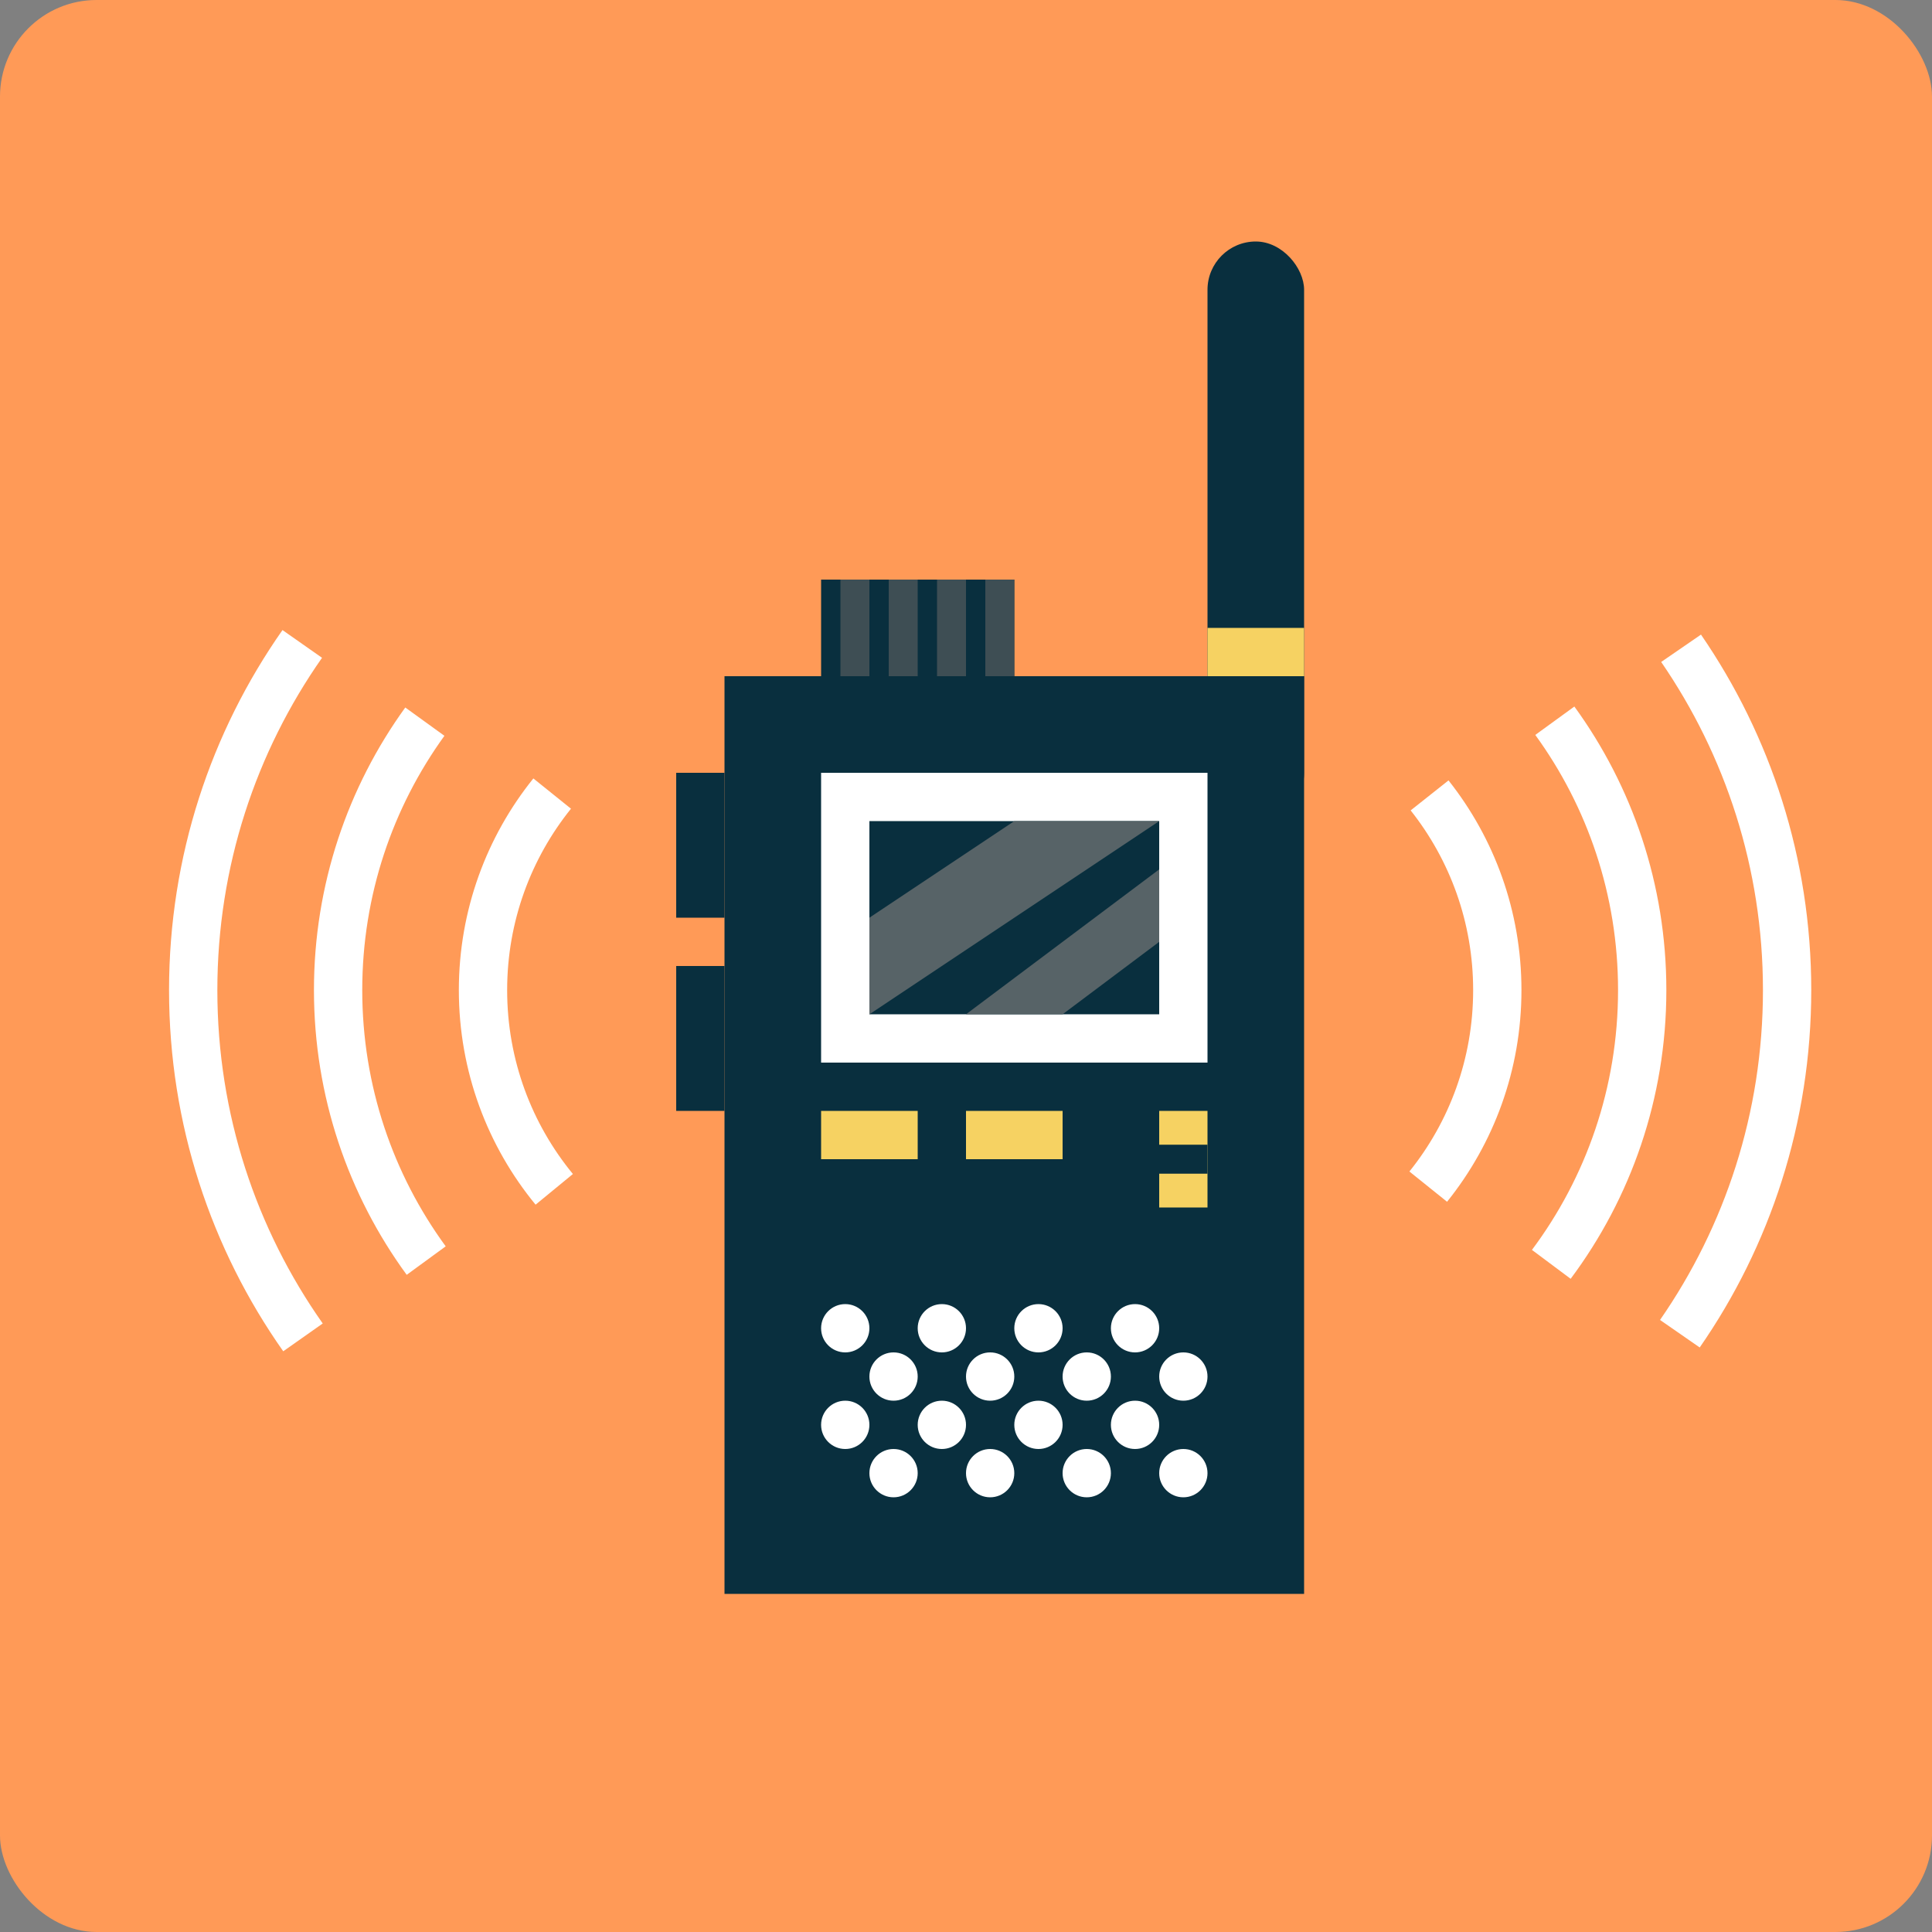 <?xml version="1.0" encoding="UTF-8" standalone="no"?>
<svg width="40px" height="40px" viewBox="0 0 40 40" version="1.1" xmlns="http://www.w3.org/2000/svg" xmlns:xlink="http://www.w3.org/1999/xlink" xmlns:sketch="http://www.bohemiancoding.com/sketch/ns">
    <rect x="0" y="0" width="40" height="40" fill="#808080" stroke="none"/>
    <!-- Generator: Sketch 3.2.2 (9983) - http://www.bohemiancoding.com/sketch -->
    <title>work-request</title>
    <desc>Created with Sketch.</desc>
    <defs></defs>
    <g id="Illustrations" stroke="none" stroke-width="1" fill="none" fill-rule="evenodd" sketch:type="MSPage">
        <g id="work-request" sketch:type="MSArtboardGroup">
            <g id="walkie-talkie" sketch:type="MSLayerGroup">
                <rect id="Rectangle-450" fill="#FF9A57" sketch:type="MSShapeGroup" x="0" y="0" width="40" height="40" rx="2"></rect>
                <g id="signal" transform="translate(4, 13)" stroke="#FFFFFF" sketch:type="MSShapeGroup">
                    <path d="M25.57,11.568 C26.465,10.454 27,9.04 27,7.5 C27,5.977 26.476,4.576 25.598,3.468 M7.432,3.43 C6.536,4.544 6,5.959 6,7.5 C6,9.065 6.553,10.502 7.475,11.624" id="Oval-345"></path>
                    <path d="M4.796,1.941 C3.666,3.504 3,5.424 3,7.5 C3,9.593 3.677,11.529 4.824,13.099 M28.118,13.177 C29.3,11.594 30,9.629 30,7.5 C30,5.416 29.329,3.488 28.191,1.922" id="Oval-346"></path>
                    <path d="M2.258,0.332 C0.835,2.361 0,4.833 0,7.5 C0,10.176 0.841,12.656 2.273,14.689 M30.78,14.613 C32.18,12.594 33,10.143 33,7.5 C33,4.873 32.189,2.435 30.805,0.422" id="Oval-347"></path>
                </g>
                <rect id="Rectangle-463" fill="#092F3E" sketch:type="MSShapeGroup" x="25" y="5" width="2" height="12" rx="1"></rect>
                <rect id="Rectangle-463" fill="#092F3E" sketch:type="MSShapeGroup" x="15" y="14" width="12" height="19"></rect>
                <rect id="Rectangle-464" fill="#FFFFFF" sketch:type="MSShapeGroup" x="17" y="16" width="8" height="6"></rect>
                <rect id="Rectangle-467" fill="#092F3E" sketch:type="MSShapeGroup" x="18" y="17" width="6" height="4"></rect>
                <path d="M24,18 L24,19.5 L22,21 L20,21 L24,18 Z" id="Rectangle-477" fill="#576367" sketch:type="MSShapeGroup"></path>
                <path d="M18,19 L21,17 L24,17 L18,21 L18,19 Z" id="Rectangle-476" fill="#576367" sketch:type="MSShapeGroup"></path>
                <rect id="Rectangle-465" fill="#092F3E" sketch:type="MSShapeGroup" x="14" y="16" width="1" height="3"></rect>
                <rect id="Rectangle-469" fill="#092F3E" sketch:type="MSShapeGroup" x="17" y="12" width="4" height="2"></rect>
                <path d="M17.4,12 L18,12 L18,14 L17.4,14 L17.4,12 Z" id="Rectangle-470" fill="#3E4E54" sketch:type="MSShapeGroup"></path>
                <path d="M18.4,12 L19,12 L19,14 L18.4,14 L18.4,12 Z" id="Rectangle-471" fill="#3E4E54" sketch:type="MSShapeGroup"></path>
                <path d="M19.4,12 L20,12 L20,14 L19.4,14 L19.4,12 Z" id="Rectangle-473" fill="#3E4E54" sketch:type="MSShapeGroup"></path>
                <path d="M20.4,12 L21,12 L21,14 L20.4,14 L20.4,12 Z" id="Rectangle-474" fill="#3E4E54" sketch:type="MSShapeGroup"></path>
                <rect id="Rectangle-466" fill="#092F3E" sketch:type="MSShapeGroup" x="14" y="20" width="1" height="3"></rect>
                <g id="speaker" transform="translate(17, 27)" fill="#FFFFFF" sketch:type="MSShapeGroup">
                    <g id="row">
                        <circle id="Oval-345" cx="0.5" cy="0.5" r="0.5"></circle>
                        <circle id="Oval-348" cx="2.5" cy="0.5" r="0.5"></circle>
                        <circle id="Oval-349" cx="4.5" cy="0.5" r="0.5"></circle>
                        <circle id="Oval-349" cx="6.5" cy="0.5" r="0.5"></circle>
                    </g>
                    <g id="row" transform="translate(1, 1)">
                        <circle id="Oval-353" cx="0.5" cy="0.5" r="0.5"></circle>
                        <circle id="Oval-350" cx="2.5" cy="0.5" r="0.5"></circle>
                        <circle id="Oval-351" cx="4.5" cy="0.5" r="0.5"></circle>
                        <circle id="Oval-352" cx="6.5" cy="0.5" r="0.5"></circle>
                    </g>
                    <g id="row-2" transform="translate(1, 3)">
                        <circle id="Oval-353" cx="0.5" cy="0.5" r="0.5"></circle>
                        <circle id="Oval-350" cx="2.5" cy="0.5" r="0.5"></circle>
                        <circle id="Oval-351" cx="4.5" cy="0.5" r="0.5"></circle>
                        <circle id="Oval-352" cx="6.5" cy="0.5" r="0.5"></circle>
                    </g>
                    <g id="row" transform="translate(0, 2)">
                        <circle id="Oval-357" cx="0.5" cy="0.5" r="0.5"></circle>
                        <circle id="Oval-354" cx="2.5" cy="0.5" r="0.5"></circle>
                        <circle id="Oval-355" cx="4.5" cy="0.5" r="0.5"></circle>
                        <circle id="Oval-356" cx="6.5" cy="0.5" r="0.5"></circle>
                    </g>
                </g>
                <rect id="Rectangle-468" fill="#F6D262" sketch:type="MSShapeGroup" x="17" y="23" width="2" height="1"></rect>
                <rect id="Rectangle-468" fill="#F6D262" sketch:type="MSShapeGroup" x="20" y="23" width="2" height="1"></rect>
                <rect id="Rectangle-468" fill="#F6D262" sketch:type="MSShapeGroup" x="24" y="23" width="1" height="1"></rect>
                <rect id="Rectangle-468" fill="#F6D262" sketch:type="MSShapeGroup" x="24" y="24" width="1" height="1"></rect>
                <path d="M24,23.7 L25,23.7 L25,24.3 L24,24.3 L24,23.7 Z" id="Rectangle-475" fill="#092F3E" sketch:type="MSShapeGroup"></path>
                <rect id="Rectangle-472" fill="#F6D262" sketch:type="MSShapeGroup" x="25" y="13" width="2" height="1"></rect>
            </g>
        </g>
    </g>
</svg>